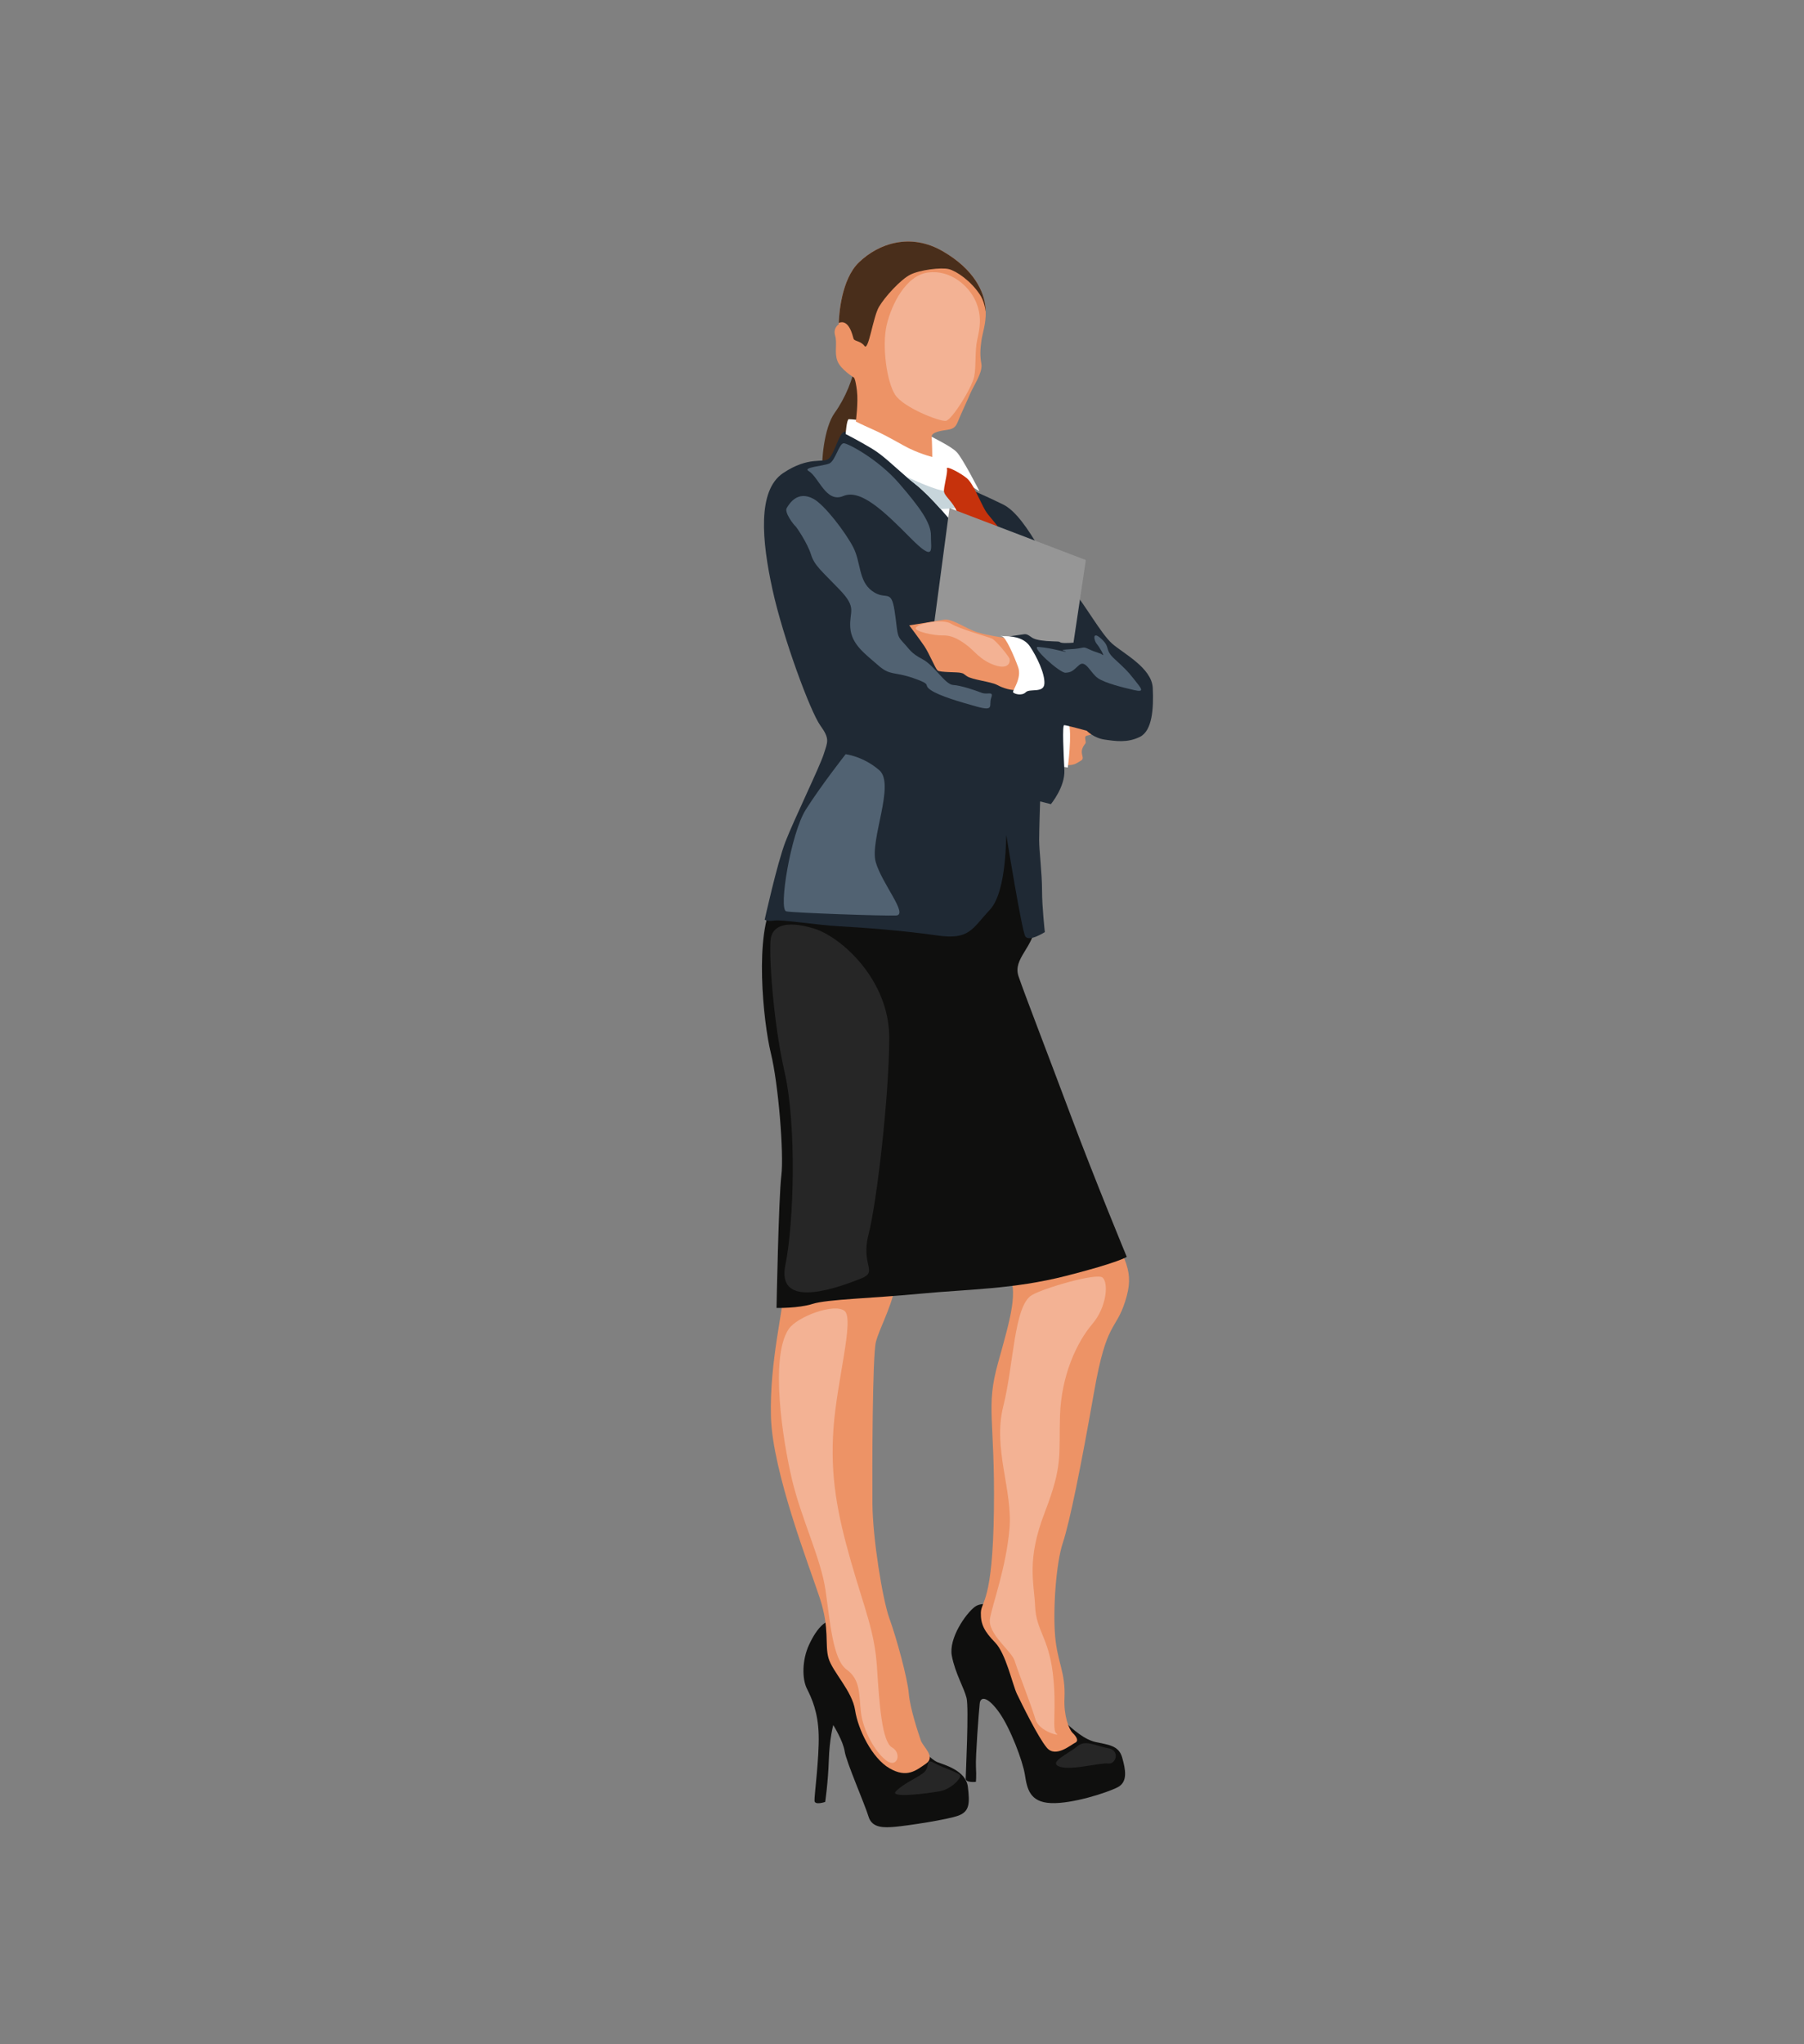<?xml version="1.0" encoding="utf-8"?>
<!-- Generator: Adobe Illustrator 17.0.0, SVG Export Plug-In . SVG Version: 6.00 Build 0)  -->
<!DOCTYPE svg PUBLIC "-//W3C//DTD SVG 1.1//EN" "http://www.w3.org/Graphics/SVG/1.1/DTD/svg11.dtd">
<svg version="1.1" id="Layer_1" xmlns="http://www.w3.org/2000/svg" xmlns:xlink="http://www.w3.org/1999/xlink" x="0px" y="0px"
	 width="355px" height="402px" viewBox="0 0 355 402" enable-background="new 0 0 355 402" xml:space="preserve">
<rect x="0" y="0" width="355" height="402" fill="#808080" stroke="none"/>
<g>
	<path fill="#0F0F0E" d="M208.762,337.998c2.757,2.472,4.632,4.121,6.906,4.632c2.273,0.512,4.461,0.597,5.144,2.984
		c0.682,2.387,1.165,4.831-0.853,5.882c-2.018,1.052-8.923,3.296-13.129,3.126c-4.206-0.17-4.718-2.842-5.144-5.57
		c-0.427-2.728-2.87-9.179-5.058-12.248c-2.188-3.069-3.666-3.296-3.836-1.762c-0.17,1.534-0.853,10.571-0.739,12.475
		c0.113,1.904-0.013,2.927-0.013,2.927s-2.005,0.227-2.005-0.625c0-0.852,0.654-13.868,0.171-15.857
		c-0.483-1.989-2.245-4.86-2.898-8.298c-0.654-3.439,2.728-8.298,4.547-9.662c1.819-1.364,5.996,0.199,6.82,1.222
		C199.498,318.247,208.762,337.998,208.762,337.998z"/>
	<path fill="#0F0F0E" d="M178.81,341.663c2.529,2.302,4.461,4.433,5.683,4.916c1.222,0.483,5.57,1.591,5.967,4.831
		c0.398,3.24,0.313,4.803-1.733,5.627c-2.046,0.824-10.287,2.046-12.532,2.245c-2.245,0.199-4.604,0.284-5.286-2.018
		c-0.682-2.302-4.376-10.742-4.689-12.816c-0.313-2.074-2.245-5.172-2.245-5.172s-0.739,2.586-0.881,6.962
		c-0.142,4.376-0.711,8.156-0.711,8.156s-2.046,0.71-2.103-0.227c-0.057-0.938,0.938-8.383,0.824-12.93
		c-0.113-4.547-1.392-7.275-2.33-9.15c-0.938-1.876-0.966-5.57,0.426-8.582c1.393-3.012,3.865-6.65,7.076-3.95
		C169.489,322.254,178.81,341.663,178.81,341.663z"/>
	<path fill="#ED9366" d="M209.188,150.356c0,0,1.563,0.426,2.728-0.284c1.165-0.71,1.307-0.568,1.023-1.677
		c-0.284-1.108,0.454-1.876,0.654-2.188c0.199-0.313-0.171-0.909,0-1.336c0.171-0.426,2.131-0.085,0.995-1.392
		c-1.137-1.307-6.224-4.717-6.906-2.757C207,142.683,209.188,150.356,209.188,150.356z"/>
	<path fill="#FFFFFF" d="M208.79,150.754l1.336,0.199c0,0,0.909-6.849,0.142-8.838c-0.768-1.989-2.643-0.483-2.927,1.535
		C207.057,145.667,208.79,150.754,208.79,150.754z"/>
	<path fill="#492E1B" d="M168.21,71.554c-0.171,2.7-1.916,6.82-3.97,9.662c-2.055,2.842-2.794,9.776-2.282,12.788
		c0.512,3.012,5.342,5.968,8.241,1.052c2.898-4.916,4.32-7.701,3.694-12.135C173.269,78.488,168.21,71.554,168.21,71.554z"/>
	<path fill="#ED9366" d="M209.473,333.991c-0.166,3.406,0.852,6.11,1.62,6.848c0.767,0.739,1.25,1.563,0.455,1.932
		c-0.796,0.37-3.808,3.012-5.542,0.966c-1.733-2.046-5.002-8.753-5.882-10.571c-0.881-1.819-2.16-7.929-4.291-10.117
		c-2.131-2.188-2.87-3.609-2.813-5.882c0.057-2.274,2.34-1.999,2.567-20.186c0.227-18.187-1.667-20.082,0.834-29.024
		c2.501-8.942,4.054-14.209,1.932-17.657c-2.122-3.448-21.445-1.023-22.279,3.069c-0.834,4.092-3.031,7.919-3.713,10.571
		c-0.683,2.652-0.739,24.894-0.683,31.771c0.057,6.877,1.989,18.869,3.353,22.62c1.365,3.751,3.553,11.708,3.808,14.749
		c0.256,3.041,1.933,7.928,2.359,9.207s3.012,3.211,1.023,4.575c-1.989,1.364-3.751,2.898-7.19,0.909
		c-3.439-1.989-6.194-7.644-6.763-11.424c-0.568-3.78-4.462-7.559-5.229-10.23c-0.768-2.671,0.265-5.759-1.705-11.784
		c-1.97-6.025-9.321-24.78-9.624-35.692c-0.303-10.913,2.577-21.673,2.653-25.841c0.076-4.168,17.126-23.719,28.342-22.355
		s29.478-1.44,34.177,8.109c4.698,9.548,6.441,11.367,4.547,17.353c-1.894,5.987-3.637,3.637-6.138,17.884
		c-2.501,14.247-4.775,25.538-6.139,29.63c-1.364,4.092-1.97,13.262-1.515,18.415C208.09,326.991,209.718,328.942,209.473,333.991z"
		/>
	<path fill="#0F0F0E" d="M221.73,247.194c0,0-1.427,1.058-11.916,3.732c-10.489,2.674-19.381,2.615-28.872,3.524
		c-9.491,0.909-18.131,1.08-21.029,1.989c-2.899,0.909-7.105,0.796-7.105,0.796s0.417-21.787,0.947-26.031
		c0.531-4.244-0.575-18.036-2.068-24.098c-1.494-6.062-3.312-23.719,0.628-29.857c3.941-6.138,40.922-13.716,43.271-13.792
		c2.349-0.076,4.774-1.894,5.153,0.531c0.379,2.425,3.41,12.504,3.107,17.43c-0.303,4.926-4.623,7.047-3.411,10.609
		c1.213,3.562,5.684,15.08,10.306,27.433C215.364,231.81,221.73,247.194,221.73,247.194z"/>
	<path fill="#1F2934" d="M205.608,183.321c0,0-3.183,2.046-3.865,0.795s-3.552-18.812-3.694-19.779
		c-0.142-0.966,0.255,10.856-3.268,14.607c-3.524,3.751-3.978,5.968-10.401,5.03c-6.423-0.938-14.749-1.563-19.097-1.79
		c-4.348-0.227-11.424-1.364-12.873-1.136c-1.449,0.227-1.932-0.171-1.932-0.171s2.444-11.055,4.073-15.298
		c1.629-4.244,6.745-14.739,7.54-17.24c0.795-2.5,1.25-2.993-0.682-5.683c-1.932-2.69-7.294-17.107-9.397-26.713
		c-2.103-9.605-3.012-19.494,2.103-22.905c5.116-3.41,7.844-1.876,8.98-2.842c1.137-0.966,2.046-5.229,3.126-5.286
		c1.079-0.057,16.311,7.957,19.608,9.207c3.297,1.25,9.094,3.865,11.595,5.116c2.501,1.25,4.888,4.831,7.104,8.582
		c2.216,3.751,3.675,4.793,6.328,7.938c2.652,3.145,5.797,8.866,7.957,10.799c2.16,1.932,7.843,4.774,8.033,8.753
		c0.19,3.978-0.076,8.411-2.539,9.624c-2.463,1.212-4.811,0.834-6.934,0.531c-2.122-0.303-3.524-1.743-3.524-1.743
		s-4.017-1.099-4.433-1.099c-0.416,0-0.113,5.57,0.038,8.866c0.152,3.296-2.652,6.669-2.652,6.669l-2.122-0.531
		c0,0-0.189,5.57-0.189,7.616c0,2.046,0.568,6.593,0.568,9.889C205.058,178.423,205.608,183.321,205.608,183.321z"/>
	<path fill="#FFFFFF" d="M188.616,104.272c0,0-1.545-1.959-3.519-4.162c-1.561-1.748-3.394-3.651-4.933-4.857
		c-0.652-0.511-1.27-1.019-1.857-1.521c-0.003-0.003-0.003-0.003-0.003-0.003c-2.543-2.176-4.547-4.193-6.702-5.484
		c-2.65-1.591-5.19-2.88-5.19-2.88s0.19-2.843,0.605-2.92c0.417-0.073,12.125,1.212,14.435,2.463
		c2.314,1.252,5.61,2.803,6.785,3.978c1.172,1.175,4.508,7.73,4.508,7.73l-1.662-1.019l-0.499-0.306c0,0,0.884,1.637,1.983,3.718
		c1.616,3.066,3.697,7.087,4.079,8.217C197.292,109.122,188.616,104.272,188.616,104.272z"/>
	<path fill="#C7D5DB" d="M192.566,99.011c-0.682,0.269-1.353,0.526-1.49,0.563c-0.168,0.04-3.06,0.441-5.98,0.536
		c-1.561-1.748-3.394-3.651-4.933-4.857c-0.652-0.511-1.27-1.019-1.857-1.521c3.161,1.466,7.409,3.256,8.109,2.696
		c1.139-0.909,4.055-1.374,4.055-1.374l0.612,0.545l-0.499-0.306C190.583,95.293,191.468,96.93,192.566,99.011z"/>
	<path fill="#C6320C" d="M189.826,107.91c0.038-0.569-0.872-6.328-1.856-7.995c-0.985-1.667-2.046-2.387-2.197-3.183
		c-0.152-0.796,0.796-3.865,0.568-4.547c-0.227-0.682,2.614,0.796,3.903,1.857c1.288,1.061,2.539,4.471,3.676,6.404
		c1.137,1.932,4.85,4.584,3.448,8.298C195.965,112.456,189.826,107.91,189.826,107.91z"/>
	<path fill="#ED9366" d="M193.123,71.573c0.303,1.668-1.591,4.394-2.198,5.836c-0.605,1.438-1.854,4.092-2.31,5.227
		c-0.456,1.138-0.759,1.705-2.161,1.894c-1.402,0.19-3.195,0.511-3.113,1.374c0.08,0.863,0.12,3.969,0.12,3.969
		s-2.843-0.682-5.686-2.274c-2.84-1.591-4.394-2.424-6.288-3.259c-1.895-0.832-3.07-1.438-3.07-1.438s0.502-3.703,0.217-6.063
		c-0.284-2.359-0.597-2.586-0.597-2.586s-2.586-1.564-3.237-3.241c-0.655-1.677,0-3.467-0.456-5c-0.453-1.536,0.71-2.216,0.71-2.216
		s0-0.101,0.006-0.285V63.51c0.049-1.505,0.459-8.532,3.963-11.904c3.941-3.789,10.193-5.836,16.482-2.197
		c6.292,3.635,8.11,8.033,8.413,10.95c0.034,0.324,0.052,0.643,0.061,0.949c0.055,2.43-0.655,4.238-0.857,5.72
		C192.897,68.694,192.82,69.906,193.123,71.573z"/>
	<path fill="#492E1B" d="M193.98,61.306c-0.172-1.123-0.459-2.31-1.16-3.375c-1.744-2.65-4.584-4.621-6.102-5.001
		c-1.515-0.379-5.744,0.153-7.608,1.099c-1.864,0.949-4.97,4.321-6.145,6.329c-1.175,2.007-2.047,8.752-2.843,7.69
		c-0.795-1.059-1.967-0.869-2.157-1.438c-0.162-0.49-0.857-3.948-2.904-3.1c0.049-1.505,0.459-8.532,3.963-11.904
		c3.941-3.789,10.193-5.836,16.482-2.197c6.292,3.635,8.11,8.033,8.413,10.95C193.953,60.682,193.971,61,193.98,61.306z"/>
	<path fill="#516272" d="M160.121,98.134c2.14,1.172,6.279,6.562,7.8,9.533c1.521,2.971,0.99,6.608,3.719,8.579
		c2.728,1.97,3.713-0.606,4.395,3.865c0.683,4.471,0.303,4.774,1.668,6.214c1.364,1.44,1.473,2.079,3.844,3.334
		c2.371,1.255,4.416,4.961,6.008,5.057c1.591,0.096,4.471,1.081,5.608,1.536c1.136,0.455,2.425-0.455,1.894,0.985
		c-0.531,1.44,0.758,2.728-2.804,1.743c-3.562-0.985-7.426-2.127-9.094-3.261c-1.667-1.135,0.531-0.983-3.41-2.347
		c-3.941-1.364-4.547-0.406-6.972-2.552c-2.425-2.146-5.229-4.041-5.456-7.375c-0.228-3.335,1.44-3.789-2.122-7.502
		c-3.562-3.713-4.926-4.699-5.608-6.896c-0.682-2.197-2.88-5.456-3.107-5.608c-0.227-0.152-2.198-2.652-1.667-3.524
		C155.346,99.043,156.938,96.391,160.121,98.134z"/>
	<path fill="#969696" d="M183.612,124.24l3.24-24.325l26.826,10.231l-2.433,16.255c0,0-1.792,0.151-2.398,0
		c-0.606-0.152,0.151-0.228-1.63-0.265c-1.78-0.038-3.182-0.265-3.826-0.568c-0.645-0.303-1.137-0.947-1.857-0.833
		c-0.72,0.114-2.869,0.424-2.889,0.423c-0.02-0.001-1.506,1.585-4.196,1.472C191.759,126.514,183.612,124.24,183.612,124.24z"/>
	<path fill="#516272" d="M204.301,127.234c2.871,0.229,4.849,0.985,5.38,0.909c0.531-0.076-2.151-0.298,0.895-0.452
		c3.045-0.154,2.288-0.68,3.727,0c1.44,0.68,2.122,0.68,2.652,1.097c0.531,0.416-0.606-1.542-1.136-2.154
		c-0.531-0.613-0.986-2.734,0.909-0.991c1.895,1.743,0.531,2.046,2.577,3.941c2.046,1.894,2.501,2.274,3.865,4.016
		c1.364,1.743,2.274,2.647,0,2.12c-2.273-0.528-5.683-1.362-7.123-2.347c-1.44-0.986-2.425-3.741-3.713-2.552
		c-1.289,1.188-1.516,1.415-2.653,1.491C208.544,132.386,202.737,127.109,204.301,127.234z"/>
	<path fill="#ED9366" d="M197.992,125.491c-1.279-0.199-3.325-0.455-5.57-1.108c-2.245-0.654-5.03-2.785-6.649-2.501
		c-1.62,0.284-6.849,1.108-6.849,1.108s2.131,2.842,3.012,4.149c0.881,1.307,2.103,4.291,2.558,4.718
		c0.455,0.426,4.007,0.284,4.604,0.483c0.597,0.199,0.113-0.114,1.136,0.625c1.023,0.739,4.775,1.086,5.997,1.751
		c1.222,0.665,2.87,1.119,3.865,0.977c0.995-0.142,2.785-6.65,1.677-7.161C200.663,128.02,197.992,125.491,197.992,125.491z"/>
	<path fill="#FFFFFF" d="M197.622,125.121c1.023,0,3.723,0.028,5.058,2.017c1.336,1.989,2.956,5.343,2.842,7.303
		c-0.113,1.961-2.87,0.909-3.666,1.705c-0.796,0.796-2.331,0.313-2.501,0c-0.171-0.312,1.79-2.756,0.995-4.945
		c-0.796-2.188-2.416-5.939-3.212-6.081C196.343,124.979,197.622,125.121,197.622,125.121z"/>
	<path fill="#262626" d="M169.474,251.436c-6.703,2.695-16.602,5.508-14.919-2.678c1.683-8.186,2.219-27.466-0.153-37.871
		c-2.372-10.405-3.136-23.967-2.715-26.367c0.42-2.399,2.945-3.547,8.377-1.94c5.432,1.607,14.919,10.099,14.919,21.498
		c0,11.399-2.448,32.439-4.055,38.636C169.321,248.911,172.894,250.061,169.474,251.436z"/>
	<path fill="#F3B294" d="M155.193,261.407c1.666-2.487,9.078-5.202,11.017-3.57c1.938,1.632-1.531,13.72-2.194,23.105
		c-0.663,9.385,0.714,16.678,3.468,26.267c2.754,9.589,4.641,13.669,5.1,20.81c0.459,7.141,0.97,14.536,2.959,15.658
		c1.989,1.122,1.037,4.233-1.165,2.55c-2.201-1.683-4.548-5.917-4.956-9.436c-0.408-3.519-0.051-6.427-2.806-8.416
		c-2.754-1.989-3.264-9.487-4.182-15.709c-0.918-6.222-4.743-13.924-6.58-21.677C154.02,283.237,151.469,266.966,155.193,261.407z"
		/>
	<path fill="#F3B294" d="M203.035,254.726c2.221-1.352,12.751-4.437,13.924-3.468c1.173,0.969,0.918,5.713-2.04,9.181
		c-2.958,3.468-6.07,9.997-6.325,17.953c-0.255,7.957,0.612,9.691-3.009,19.076c-3.621,9.385-2.091,13.72-1.887,18.463
		c0.204,4.743,2.602,6.069,3.468,13.057c0.867,6.988-0.255,11.374,0.765,11.986c1.02,0.612-3.468-0.357-4.182-2.856
		c-0.714-2.499-3.468-9.487-4.08-11.476c-0.612-1.989-5.407-5.305-4.845-8.365c0.561-3.06,3.162-9.997,3.825-17.596
		c0.663-7.6-3.315-15.76-1.224-24.074C199.515,268.293,199.515,256.868,203.035,254.726z"/>
	<path fill="#262626" d="M208.645,347.502c2.304,0.709,7.906-0.867,9.436-0.663c1.53,0.204,2.397-2.601,0-3.009
		c-2.397-0.408-4.489-1.785-6.121-0.357S205.993,346.686,208.645,347.502z"/>
	<path fill="#262626" d="M176.309,352.297c1.545-1.56,3.825-2.45,5.355-3.571c1.53-1.121,0.255-3.051,2.142-2.01
		c1.887,1.041,4.744,1.857,5.101,2.418c0.357,0.561-1.734,2.754-3.978,3.162C182.684,352.705,174.893,353.725,176.309,352.297z"/>
	<path fill="#516272" d="M176.309,180.056c-2.48,0.1-20.01-0.51-21.583-0.816c-1.573-0.306,0.875-15.301,3.834-19.993
		c2.958-4.692,7.851-10.915,7.851-10.915s3.471,0.408,6.634,3.162c3.162,2.754-1.938,13.771-0.714,18.055
		C173.554,173.833,178.858,179.953,176.309,180.056z"/>
	<path fill="#516272" d="M159.12,92.635c-1.246-0.73,2.907-0.969,4.08-1.479c1.173-0.51,1.938-4.03,2.856-3.978
		c0.918,0.051,6.835,3.208,10.864,7.878c4.03,4.669,6.325,7.78,6.273,10.331c-0.051,2.55,0.965,5.458-4.082,0.357
		c-5.047-5.1-9.74-9.647-13.157-8.19C162.537,99.01,161.145,93.821,159.12,92.635z"/>
	<path fill="#F3B294" d="M180.236,123.441c0.575-0.896,5.304-1.785,6.936-0.765c1.632,1.02,7.188,2.55,8.006,2.907
		s3.26,3.417,3.467,3.927c0.207,0.51,0.003,2.311-2.905,1.309c-2.907-1.003-3.927-2.81-5.712-4.099
		c-1.785-1.29-3.064-1.804-4.592-1.751C183.908,125.023,179.764,124.176,180.236,123.441z"/>
	<path fill="#F3B294" d="M191.717,74.018c-0.446,2.257-4.418,8.607-5.603,8.76c-1.186,0.153-8.339-2.601-9.984-5.164
		c-1.645-2.563-2.601-9.64-1.645-13.695c0.956-4.055,3.77-9.754,8.148-10.328c4.377-0.574,7.995,2.601,9.334,5.585
		c1.339,2.984,0.842,5.432,0.344,7.612S192.118,71.991,191.717,74.018z"/>
</g>
</svg>
